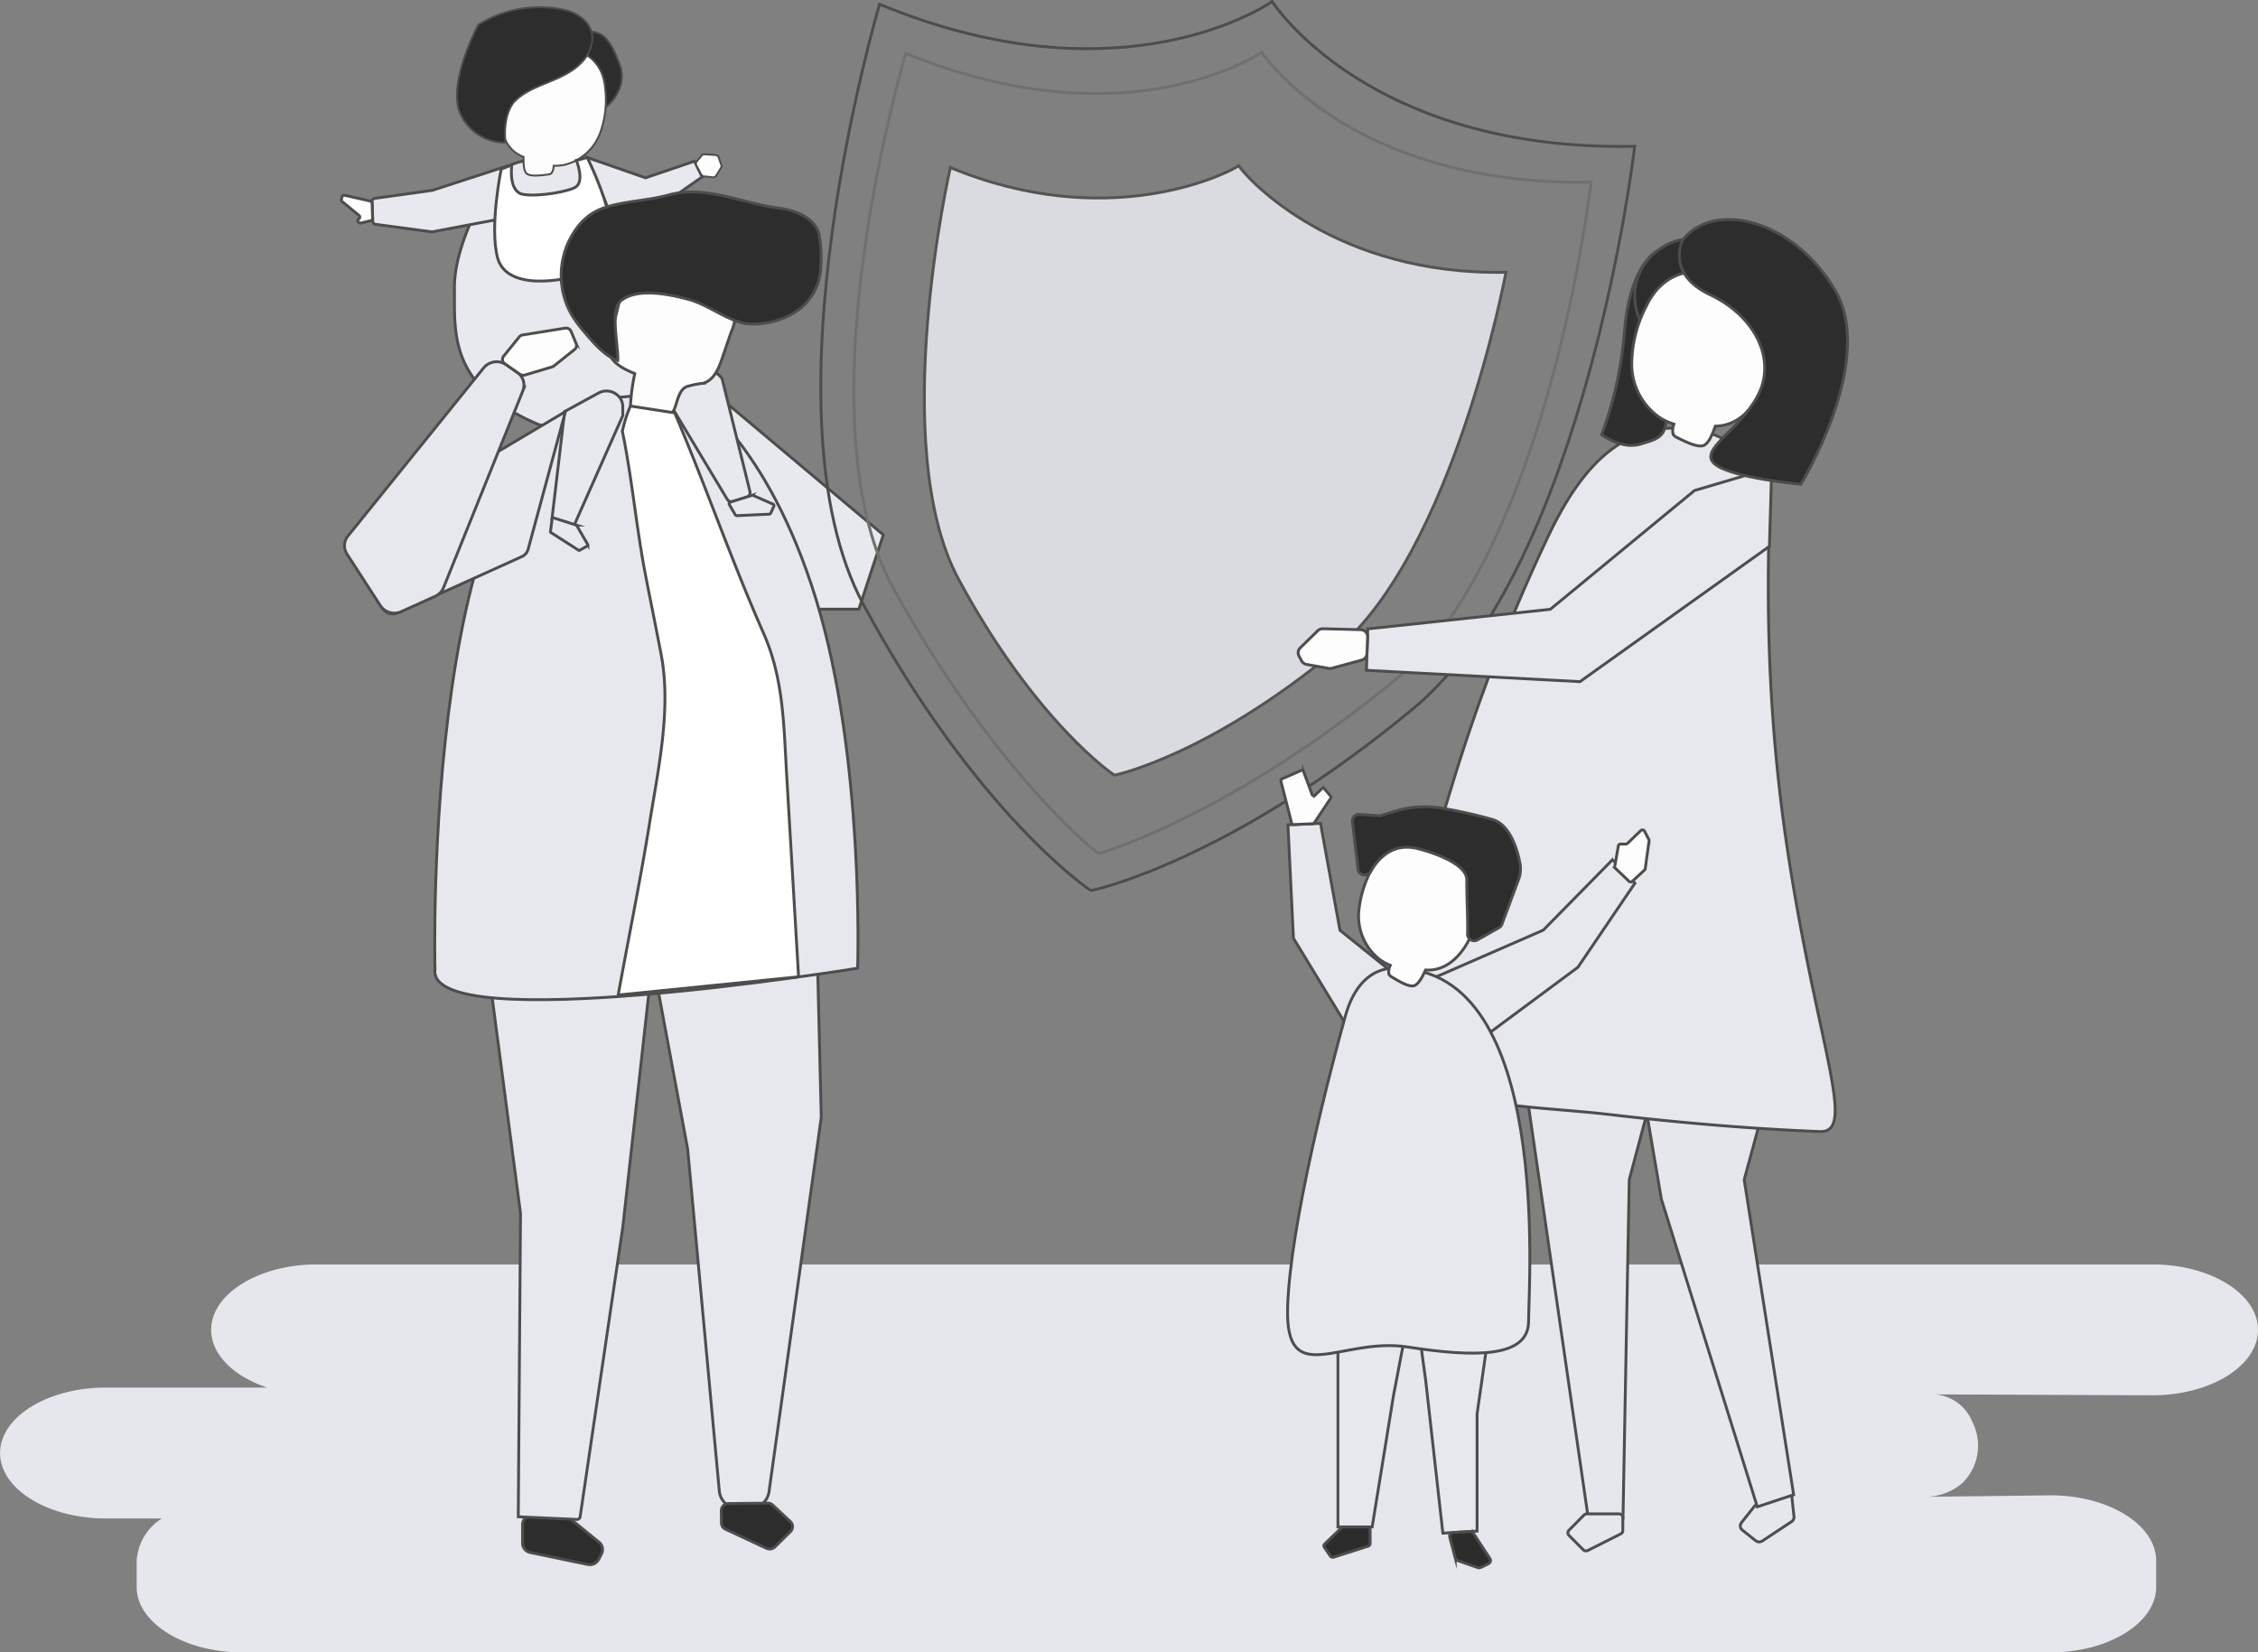 <svg xmlns="http://www.w3.org/2000/svg" width="237.466" height="173.768" viewBox="0 0 237.466 173.768"><rect x="0" y="0" width="237.466" height="173.768" fill="#808080" stroke="none"/><defs><style>.a{fill:#e5e7ed;}.b{fill:#e7e9ef;}.b,.c,.d,.e,.h,.i,.j,.k,.l,.m,.n,.o{stroke:#4d4d4d;stroke-miterlimit:10;}.b,.c,.d,.e,.f,.h,.i,.j,.k,.l,.o{stroke-width:0.3px;}.c{fill:#e5e7ec;}.d{fill:#e6e8ed;}.e,.f{fill:none;}.f{stroke:#707070;}.g{opacity:0.87;}.h{fill:#e7e8ee;}.i{fill:#e6e8ee;}.j,.n{fill:#fdfdfd;}.k,.m{fill:#2d2d2d;}.l{fill:#2c2c2c;}.m,.n{stroke-width:0.2px;}.o{fill:#fff;}</style></defs><g transform="translate(0 0.152)"><g transform="translate(0 132.82)"><path class="a" d="M3052.045,3781.337H2858.989c-6.1,0-11.1,3.1-11.1,6.881h0c0,2.62,2.4,4.909,5.9,6.07h-17c-6.1,0-11.1,3.1-11.1,6.881h0c0,3.784,5,6.881,11.1,6.881h5.924a5.655,5.655,0,0,0-2.659,4.451v2.752c0,3.784,5,6.881,11.1,6.881h190.183c6.1,0,11.1-3.1,11.1-6.881V3812.5c0-3.784-5-6.881-11.1-6.881l-12.931.153a6.076,6.076,0,0,0,3.657-1.449,5.5,5.5,0,0,0,1.045-6.418,4.6,4.6,0,0,0-3.918-2.9l22.859.093c6.1,0,11.1-3.1,11.1-6.881h0C3063.149,3784.43,3058.149,3781.337,3052.045,3781.337Z" transform="translate(-2825.681 -3781.337)"/></g><g transform="translate(35.899)"><path class="b" d="M2914.761,3666.16l4.071,1.029,17.141,14.4-2.571,7.82h-8.357Z" transform="translate(-2878.978 -3625.495)"/><g transform="translate(137.224 96.631)"><g transform="translate(9.897 59.539)"><path class="c" d="M3053.89,3812.052l.173,1.64a.561.561,0,0,1-.25.527l-3.073,2.029a.612.612,0,0,1-.714-.031l-1.394-1.109a.553.553,0,0,1-.093-.783l1.359-1.712a.585.585,0,0,1,.135-.124l2.833-1.868a.607.607,0,0,1,.823.146.56.56,0,0,1,.1.266Z" transform="translate(-3048.417 -3810.52)"/></g><path class="c" d="M3051.813,3736.771l.632,6-5.6,20.617,5.2,33.129-3.824,1.268-10.085-32.345-1.6-9.409.058-19.923Z" transform="translate(-3036.536 -3736.107)"/></g><g transform="translate(123.086 98.935)"><path class="c" d="M3019.565,3744.034l8.044,55.512h3.656l.657-35.583,6.655-24.976Z" transform="translate(-3019.565 -3738.987)"/><g transform="translate(5.904 60.115)"><path class="c" d="M3032.429,3814.519v1.36a.392.392,0,0,1-.219.349l-3.463,1.744a.424.424,0,0,1-.487-.08l-1.495-1.507a.382.382,0,0,1,0-.542l1.583-1.6a.421.421,0,0,1,.3-.121h3.369a.4.4,0,0,1,.416.388Z" transform="translate(-3026.652 -3814.12)"/></g></g><g transform="translate(110.851 44.864)"><path class="d" d="M3046.326,3717.166c-3.123-19.711-2.008-34.067-2.166-38.005a8.063,8.063,0,0,0-3.044-5.988c-1.264-.271-2.364-1.052-3.64-1.36-8.635-2.087-13.344,4.246-16.577,11.076a190.858,190.858,0,0,0-10.033,25.983c-2.374,7.785-4.753,15.642-5.747,23.721-.411,3.334-.75,6.5,3.046,7.967,6.056,2.344,12.861,2.292,19.257,3.041,7.347.863,14.7,1.494,22.1,1.789C3053.378,3745.543,3049.448,3736.878,3046.326,3717.166Z" transform="translate(-3004.877 -3671.408)"/></g><g transform="translate(50.42)"><path class="e" d="M3017.928,3630.573c-26.194.5-36.663-13.116-38.045-15.1,0,0,0-.172-.083-.119-.053-.08-.122.08-.122.08-2.057,1.332-17.1,10.146-41.163.194,0,0-12.714,42.7-1.678,63.167,11.786,21.864,23.824,30.068,23.9,30.032.056.062,14.518-3.04,33.931-19.152C3012.832,3674.61,3017.928,3630.573,3017.928,3630.573Z" transform="translate(-2932.332 -3615.336)"/></g><g transform="translate(53.895 5.319)"><path class="f" d="M3014.037,3635.676c-23.751.361-33.29-11.8-34.551-13.567,0,0,0-.153-.074-.105-.049-.071-.111.071-.111.071-1.861,1.18-15.471,8.985-37.326.044,0,0-11.384,38-1.309,56.271,10.762,19.515,21.482,27.895,21.551,27.862.052.055,13.378-3.7,30.927-17.989C3009.565,3674.894,3014.037,3635.676,3014.037,3635.676Z" transform="translate(-2936.505 -3621.984)"/></g><g class="g" transform="translate(61.311 17.256)"><path class="h" d="M3006.574,3648.129c-17.958.341-27.107-9.775-28.054-11.131,0,0,0-.118-.056-.08-.037-.053-.083.055-.083.055-1.41.913-13.745,6.961-30.239.142,0,0-6.7,29.263.868,43.3,8.08,14.99,16.334,20.615,16.386,20.589.038.042,9.954-2.087,23.263-13.13C3001.108,3677.538,3006.574,3648.129,3006.574,3648.129Z" transform="translate(-2945.406 -3636.902)"/></g><g transform="translate(115.168 90.315)"><path class="d" d="M3010.059,3740.463l11.233-4.9,7.194-7.316a.126.126,0,0,1,.173-.006l.007.006,2.268,2.375-6,8.849-9.171,6.8Z" transform="translate(-3010.059 -3728.214)"/></g><g transform="translate(99.551 86.44)"><path class="d" d="M2997.88,3745.3l-5.992-9.857-.577-11.922,3.425-.152,2.044,11.239,5.581,4.49Z" transform="translate(-2991.312 -3723.371)"/></g><g transform="translate(104.807 135.982)"><path class="i" d="M2997.621,3786.8v22.933h3.6l2.249-13.847,2.028-10.6Z" transform="translate(-2997.621 -3785.29)"/></g><g transform="translate(112.69 135.117)"><path class="i" d="M3007.085,3784.208l1.351,9.952,1.8,16.01,3.6-.216v-12.333l1.8-12.548Z" transform="translate(-3007.085 -3784.208)"/></g><g transform="translate(99.507 101.669)"><path class="d" d="M3002.753,3742.426s-3.832-.649-5.406,4.976-5.856,22.068-6.081,30.725,5.631,3.029,12.614,4.11,12.727,1.19,12.727-2.7S3019.083,3742.537,3002.753,3742.426Z" transform="translate(-2991.259 -3742.404)"/></g><g transform="translate(106.33 84.686)"><g transform="translate(0.645 3.111)"><path class="j" d="M3002.051,3727.78c3.19-5.4,10.334-1.946,10.824,3.441.278,3.06-1.855,8.161-5.607,7.905-.235.493-.644,1.43-1.171,1.639-.571.226-1.833-.581-2.332-.88a.868.868,0,0,1-.354-.32,1.537,1.537,0,0,1,.15-.929,5.288,5.288,0,0,1-1.14-.633,5.8,5.8,0,0,1-2.181-4.955A11.527,11.527,0,0,1,3002.051,3727.78Z" transform="translate(-3000.223 -3725.066)"/></g><path class="k" d="M3006.374,3725.6s5.1,1.226,5.1,3.268c0,2.394.129,4.173.084,5.706a.684.684,0,0,0,.676.695.729.729,0,0,0,.379-.093l2.256-1.28a.682.682,0,0,0,.3-.352l1.762-4.737a3.1,3.1,0,0,0,.146-1.65c-.264-1.4-1-4.026-2.843-4.617a48.411,48.411,0,0,0-5.22-1.184,10.842,10.842,0,0,0-5.09.291l-1.47.446a.73.73,0,0,1-.26.029l-2-.137a.691.691,0,0,0-.749.622.669.669,0,0,0,0,.125l.6,5.041a.694.694,0,0,0,.777.589.7.7,0,0,0,.534-.349C3002.246,3726.475,3003.8,3724.925,3006.374,3725.6Z" transform="translate(-2999.449 -3721.178)"/></g><g transform="translate(103.329 160.433)"><path class="l" d="M2997.688,3815.94l-1.749,1.68a.294.294,0,0,0-.039.381l.625.9a.323.323,0,0,0,.361.119l3.611-1.156a.3.3,0,0,0,.215-.286v-1.427a.307.307,0,0,0-.313-.3h-2.485A.321.321,0,0,0,2997.688,3815.94Z" transform="translate(-2995.847 -3815.848)"/></g><g transform="translate(116.548 160.908)"><path class="l" d="M3011.728,3817.021l.583,2.209a.385.385,0,0,0,.25.264l2.121.741a.414.414,0,0,0,.312-.017l.809-.389a.373.373,0,0,0,.176-.51.334.334,0,0,0-.018-.031l-1.741-2.667a.4.4,0,0,0-.36-.178l-1.771.106a.386.386,0,0,0-.373.4A.394.394,0,0,0,3011.728,3817.021Z" transform="translate(-3011.716 -3816.441)"/></g><g transform="translate(133.918 87.124)"><path class="j" d="M3032.571,3728.066l.374-2.16a.237.237,0,0,1,.238-.194h.553a.246.246,0,0,0,.167-.068l1.407-1.351a.247.247,0,0,1,.341,0,.23.23,0,0,1,.046.062l.459.88a.219.219,0,0,1,.024.134l-.407,2.936a.232.232,0,0,1-.072.137l-1.29,1.19a.248.248,0,0,1-.333,0l-1.438-1.366A.226.226,0,0,1,3032.571,3728.066Z" transform="translate(-3032.568 -3724.224)"/></g><g transform="translate(98.795 80.859)"><path class="j" d="M2993.923,3721.929l1.735-2.61a.173.173,0,0,0-.012-.207l-.646-.775a.189.189,0,0,0-.26-.027l-.015.013-.719.69a.191.191,0,0,1-.262,0,.173.173,0,0,1-.043-.065l-.905-2.435a.187.187,0,0,0-.237-.108l-.013.006-2.034.888a.176.176,0,0,0-.1.2l1.139,4.464a.184.184,0,0,0,.188.135l2.039-.091A.187.187,0,0,0,2993.923,3721.929Z" transform="translate(-2990.404 -3716.395)"/></g><g transform="translate(107.805 49.03)"><path class="d" d="M3043.6,3684.885l-19.926,14.233-22.453-1.194.129-4.355,19.206-2.062,15.165-12.492,8.119-2.4Z" transform="translate(-3001.219 -3676.614)"/></g><g transform="translate(100.624 65.966)"><path class="j" d="M2999.167,3697.884l-3.951-.1a.779.779,0,0,0-.566.219l-1.833,1.791a.711.711,0,0,0-.136.844l.27.511a.763.763,0,0,0,.542.39l2.313.412a.8.8,0,0,0,.347-.016l3.125-.849a.739.739,0,0,0,.555-.677l.072-1.76a.746.746,0,0,0-.731-.764Z" transform="translate(-2992.6 -3697.782)"/></g><g transform="translate(132.544 22.925)"><g transform="translate(0 3.344)"><path class="k" d="M3036.74,3648.167s-2.767,1.258-3.406,8.17a40.818,40.818,0,0,1-2.416,11.122s2.113,1.608,4.114.982,2.7-.679,2.754-3.537,2.083-16.061,2.083-16.061Z" transform="translate(-3030.918 -3648.167)"/></g><g transform="translate(3.47 2.129)"><path class="k" d="M3042.559,3651.473a7.209,7.209,0,0,0-6.448,4.451,5.972,5.972,0,0,1,1.869-8.46,6.5,6.5,0,0,1,1.971-.815,6.967,6.967,0,0,1,2.4,4.823Z" transform="translate(-3035.083 -3646.648)"/></g><g transform="translate(3.162 5.475)"><path class="j" d="M3036.271,3654.423c3.144-6.578,11.8-3.246,12.925,2.956.639,3.527-1.308,9.657-5.692,9.715-.221.6-.6,1.722-1.19,2.014-.64.32-2.187-.5-2.8-.8a1.027,1.027,0,0,1-.442-.335,1.772,1.772,0,0,1,.076-1.093,6.226,6.226,0,0,1-1.39-.626,6.807,6.807,0,0,1-3.044-5.546A13.353,13.353,0,0,1,3036.271,3654.423Z" transform="translate(-3034.714 -3650.83)"/></g><g transform="translate(8.164)"><path class="k" d="M3041.07,3646.14s-1.833,3.537,2.876,5.761,6.976,6.743,5.094,10.489-6.314,5.779-4.635,7.281,9.092,2.17,9.092,2.17,7.934-12.9,3.648-20.323S3044.471,3641.874,3041.07,3646.14Z" transform="translate(-3040.719 -3643.988)"/></g></g><g transform="translate(11.895 16.172)"><path class="b" d="M2893.548,3636.138a4.827,4.827,0,0,0-2.955,1.487c-1.092,1.312-4.546,7.256-4.507,11.872s-.7,10.349,8.8,14.347c4.733,1.483,4.84-2.589,8.625-2.836s7.056,1.022,6.537-4.63-4.233-6.926-6.292-13.235S2898.449,3634.287,2893.548,3636.138Z" transform="translate(-2886.085 -3635.547)"/></g><g transform="translate(3.228 17.304)"><path class="b" d="M2889.848,3636.98l-7.793,2.532a.326.326,0,0,1-.058.014l-6.037.842a.318.318,0,0,0-.28.32l.076,2.105a.318.318,0,0,0,.281.3l5.876.791a.348.348,0,0,0,.108,0l6.42-1.214a.321.321,0,0,0,.25-.218l1.576-5.083a.313.313,0,0,0-.216-.392A.338.338,0,0,0,2889.848,3636.98Z" transform="translate(-2875.68 -3636.962)"/></g><g transform="translate(25.848 16.411)"><path class="b" d="M2902.835,3635.847l6.139,2.137,5.152-1.75.8,1.658-4.859,3.384-4.86.32Z" transform="translate(-2902.835 -3635.847)"/></g><g transform="translate(12.157 0.611)"><g transform="translate(11.285 2.549)"><path class="m" d="M2900.794,3621.171s3.845,2.434,3.5,6.11c0,0,2.521-1.942,1.44-4.646s-1.8-3.769-4.466-3.2S2900.794,3621.171,2900.794,3621.171Z" transform="translate(-2899.946 -3619.286)"/></g><g transform="translate(4.563 4.326)"><path class="n" d="M2902.9,3625.677c-.467-5.476-7.542-5.256-10.02-1.111-1.409,2.357-1.675,7.215,1.437,8.349,0,.48-.037,1.378.305,1.734.371.386,1.7.188,2.214.127a.81.81,0,0,0,.406-.128,1.368,1.368,0,0,0,.241-.8,4.83,4.83,0,0,0,1.16-.1,5.366,5.366,0,0,0,3.67-3.2A10.1,10.1,0,0,0,2902.9,3625.677Z" transform="translate(-2891.877 -3621.506)"/></g><path class="m" d="M2899.43,3621.976c-1.981,2-5.125,2.125-7.011,4.063,0,0-1.233,1.268-.916,4.291a5.181,5.181,0,0,1-4.74-3.021c-1.444-3.154,1.882-9.37,1.882-9.37a12.214,12.214,0,0,1,9.015-1.568c1.735.391,3.3,1.648,2.915,3.546A4.025,4.025,0,0,1,2899.43,3621.976Z" transform="translate(-2886.399 -3616.1)"/></g><g transform="translate(16.121 16.411)"><path class="o" d="M2892.96,3636.63s-.388,2.768,1.139,3.082,5.049-.3,5.656-.812c.841-.7,0-2.74,0-2.74l1.134-.313s5.24,10.278,1.02,11.822-9.565,1.98-10.44-1.267.375-9.33.375-9.33Z" transform="translate(-2891.158 -3635.847)"/></g><g transform="translate(0 20.376)"><path class="j" d="M2874.86,3641.421l-2.708-.612a.232.232,0,0,0-.279.166v0l-.061.278a.217.217,0,0,0,.075.215l1.781,1.47a.216.216,0,0,1,.024.313.233.233,0,0,1-.049.042h0a.216.216,0,0,0-.068.307.247.247,0,0,0,.049.053l.049.038a.24.24,0,0,0,.2.042l1.049-.259a.225.225,0,0,0,.174-.223l-.059-1.625A.225.225,0,0,0,2874.86,3641.421Z" transform="translate(-2871.806 -3640.803)"/></g><g transform="translate(37.283 16.072)"><path class="n" d="M2916.64,3636.195l.545-.647a.353.353,0,0,1,.295-.123l1.162.08a.349.349,0,0,1,.306.226l.294.825a.322.322,0,0,1-.029.279l-.521.849a.352.352,0,0,1-.337.16l-.95-.1a.351.351,0,0,1-.273-.182l-.531-1.006A.324.324,0,0,1,2916.64,3636.195Z" transform="translate(-2916.562 -3635.423)"/></g><g transform="translate(29.851 83.21)"><path class="i" d="M2927.525,3723.325l.732,29.98a1.948,1.948,0,0,1-.018.313l-5.48,39.265a2.055,2.055,0,0,1-2.036,1.732l-1.083.012a2.053,2.053,0,0,1-2.1-1.821l-3.324-35.925c-.005-.059-.013-.117-.024-.175l-6.522-35.023a2.008,2.008,0,0,1,1.688-2.318,2.169,2.169,0,0,1,.638-.013l15.725,2.041A2.032,2.032,0,0,1,2927.525,3723.325Z" transform="translate(-2907.64 -3719.334)"/></g><g transform="translate(39.955 157.921)"><path class="k" d="M2919.77,3813.51l.016,1.287a.746.746,0,0,0,.438.662l4.291,2a.8.8,0,0,0,.9-.151l1.633-1.606a.726.726,0,0,0-.014-1.055l-1.842-1.727a.794.794,0,0,0-.552-.213l-4.1.046a.761.761,0,0,0-.769.754Z" transform="translate(-2919.77 -3812.708)"/></g><g transform="translate(19.054 159.18)"><path class="k" d="M2899.513,3814.518l3.219,2.628a.972.972,0,0,1,.257,1.208l-.308.591a1.053,1.053,0,0,1-1.149.529l-6.034-1.253a1.009,1.009,0,0,1-.82-.975v-1.966a1.019,1.019,0,0,1,1.039-1h3.123A1.061,1.061,0,0,1,2899.513,3814.518Z" transform="translate(-2894.678 -3814.282)"/></g><g transform="translate(14.952 93.751)"><path class="i" d="M2907.836,3736.78l-3.434,30.864-4.489,30.479a.326.326,0,0,1-.341.271l-6.164-.281.236-31.914-3.89-29.6,9.136-4.087Z" transform="translate(-2889.754 -3732.508)"/></g><g transform="translate(9.822 41.179)"><path class="i" d="M2910.618,3666.905s7.98,5.069,13.051,21.506c5.165,16.738,4.4,38.881,4.4,38.881s-45.389,7.378-44.448.116c0,0-1.5-58.648,18.64-60.089C2903.178,3667.252,2910.124,3666.542,2910.618,3666.905Z" transform="translate(-2883.597 -3666.802)"/></g><g transform="translate(29.119 42.518)"><path class="o" d="M2912.557,3668.886c3.425,8.019,5.991,15.583,9.509,23.564,2.083,4.729,2.107,9.669,2.4,14.707q.444,7.512.887,15.024.188,3.174.375,6.348l-18.97,1.913c1.093-6.066,2.342-12.109,3.318-18.194.9-5.613,2.28-11.914,1.205-17.572-.523-2.754-1.088-5.507-1.626-8.26-.986-5.053-1.426-10.222-2.458-15.266a14.651,14.651,0,0,1,.857-2.676Z" transform="translate(-2906.762 -3668.475)"/></g><g transform="translate(21.989 40.969)"><g transform="translate(0.154)"><path class="b" d="M2905.835,3668.165l.011.947-5.172,11.664-2.287-.727,1.339-11.356,3.558-1.939a1.746,1.746,0,0,1,2.329.615A1.585,1.585,0,0,1,2905.835,3668.165Z" transform="translate(-2898.387 -3666.54)"/></g><g transform="translate(0 13.322)"><path class="b" d="M2900.96,3684l1.181,2.041a.078.078,0,0,1-.03.106l-.852.474a.087.087,0,0,1-.083,0l-2.937-1.88a.079.079,0,0,1-.036-.075l.183-1.4a.083.083,0,0,1,.094-.068l.013,0,2.425.77A.08.08,0,0,1,2900.96,3684Z" transform="translate(-2898.202 -3683.19)"/></g></g><g transform="translate(34.917 38.724)"><path class="b" d="M2918.777,3664.585h0a.475.475,0,0,1,.091.185l2.909,11.787a.5.5,0,0,1-.342.588l-1.437.451a.529.529,0,0,1-.61-.225l-5.6-9.332a.482.482,0,0,1-.024-.45l1.2-2.588a2.262,2.262,0,0,1,2.94-1.08A2.207,2.207,0,0,1,2918.777,3664.585Z" transform="translate(-2913.722 -3663.734)"/><g transform="translate(5.859 13.21)"><path class="b" d="M2923.287,3680.26l2.083.914a.174.174,0,0,1,.092.231l-.328.72a.185.185,0,0,1-.16.106l-3.4.156a.185.185,0,0,1-.166-.091l-.629-1.077a.172.172,0,0,1,.071-.24.141.141,0,0,1,.033-.014l2.271-.713A.19.19,0,0,1,2923.287,3680.26Z" transform="translate(-2920.755 -3680.244)"/></g></g><g transform="translate(23.118 20.038)"><g transform="translate(4.996 7.765)"><path class="j" d="M2912.28,3665.515l-4.436-.686a20.727,20.727,0,0,1,.458-3.409c-1.213-.491-2.605-1.2-2.743-2.46a3.407,3.407,0,0,1,.148-1.18l1.181-4.808a4.243,4.243,0,0,1,.627-1.586,3.868,3.868,0,0,1,2.749-1.226,9.507,9.507,0,0,1,7.369,2.188,3.886,3.886,0,0,1,1.167,1.674,5.093,5.093,0,0,1-.379,3.068l-.942,2.753c-.361,1.055-.861,2.25-1.963,2.59a9.876,9.876,0,0,0-1.792.364C2912.77,3663.3,2912.81,3664.611,2912.28,3665.515Z" transform="translate(-2905.554 -3650.085)"/></g><path class="k" d="M2926.855,3648.254a13.289,13.289,0,0,0-.154-3.268c-.284-1.76-2.371-2.673-4.213-2.907-3.979-.5-7.722-2.475-11.712-1.365-2.28.635-5.288.64-7.376,1.6a5.9,5.9,0,0,0-2.166,1.814,8.357,8.357,0,0,0-.6,9.122,12.3,12.3,0,0,0,1.291,1.774c.984,1.158,2.157,2.587,3.582,3.077.114-1.242-.819-5.236.241-6.2,1.681-1.526,5.216-.753,7.149-.24,2.109.56,3.922,2.125,6.021,2.561a8.282,8.282,0,0,0,4.842-.976A5.794,5.794,0,0,0,2926.855,3648.254Z" transform="translate(-2899.557 -3640.38)"/></g><g transform="translate(0.463 43.158)"><path class="b" d="M2895.4,3669.288l-22.449,13.33a1.165,1.165,0,0,0-.4,1.64v0l3.689,5.7a1.27,1.27,0,0,0,1.583.449l13.045-5.9a1.2,1.2,0,0,0,.673-.778l3.906-14.418a.027.027,0,0,0-.008-.037A.029.029,0,0,0,2895.4,3669.288Z" transform="translate(-2872.362 -3669.276)"/></g><g transform="translate(0.329 37.893)"><path class="h" d="M2886.842,3663.335l-14.28,17.689a1.6,1.6,0,0,0-.1,1.889l3.518,5.431a1.762,1.762,0,0,0,2.2.623l3.56-1.61a1.687,1.687,0,0,0,.873-.9l8.349-20.711a1.618,1.618,0,0,0-.6-1.938l-1.149-.8A1.771,1.771,0,0,0,2886.842,3663.335Z" transform="translate(-2872.201 -3662.695)"/></g><g transform="translate(16.941 34.349)"><path class="j" d="M2892.265,3661.227l1.644-2.032a.578.578,0,0,1,.358-.205l4.469-.715a.576.576,0,0,1,.625.338l.532,1.28a.536.536,0,0,1-.167.626l-2.166,1.732a.583.583,0,0,1-.2.1l-2.872.857a.591.591,0,0,1-.5-.08l-1.608-1.12a.536.536,0,0,1-.126-.767Z" transform="translate(-2892.143 -3658.266)"/></g></g></g></svg>